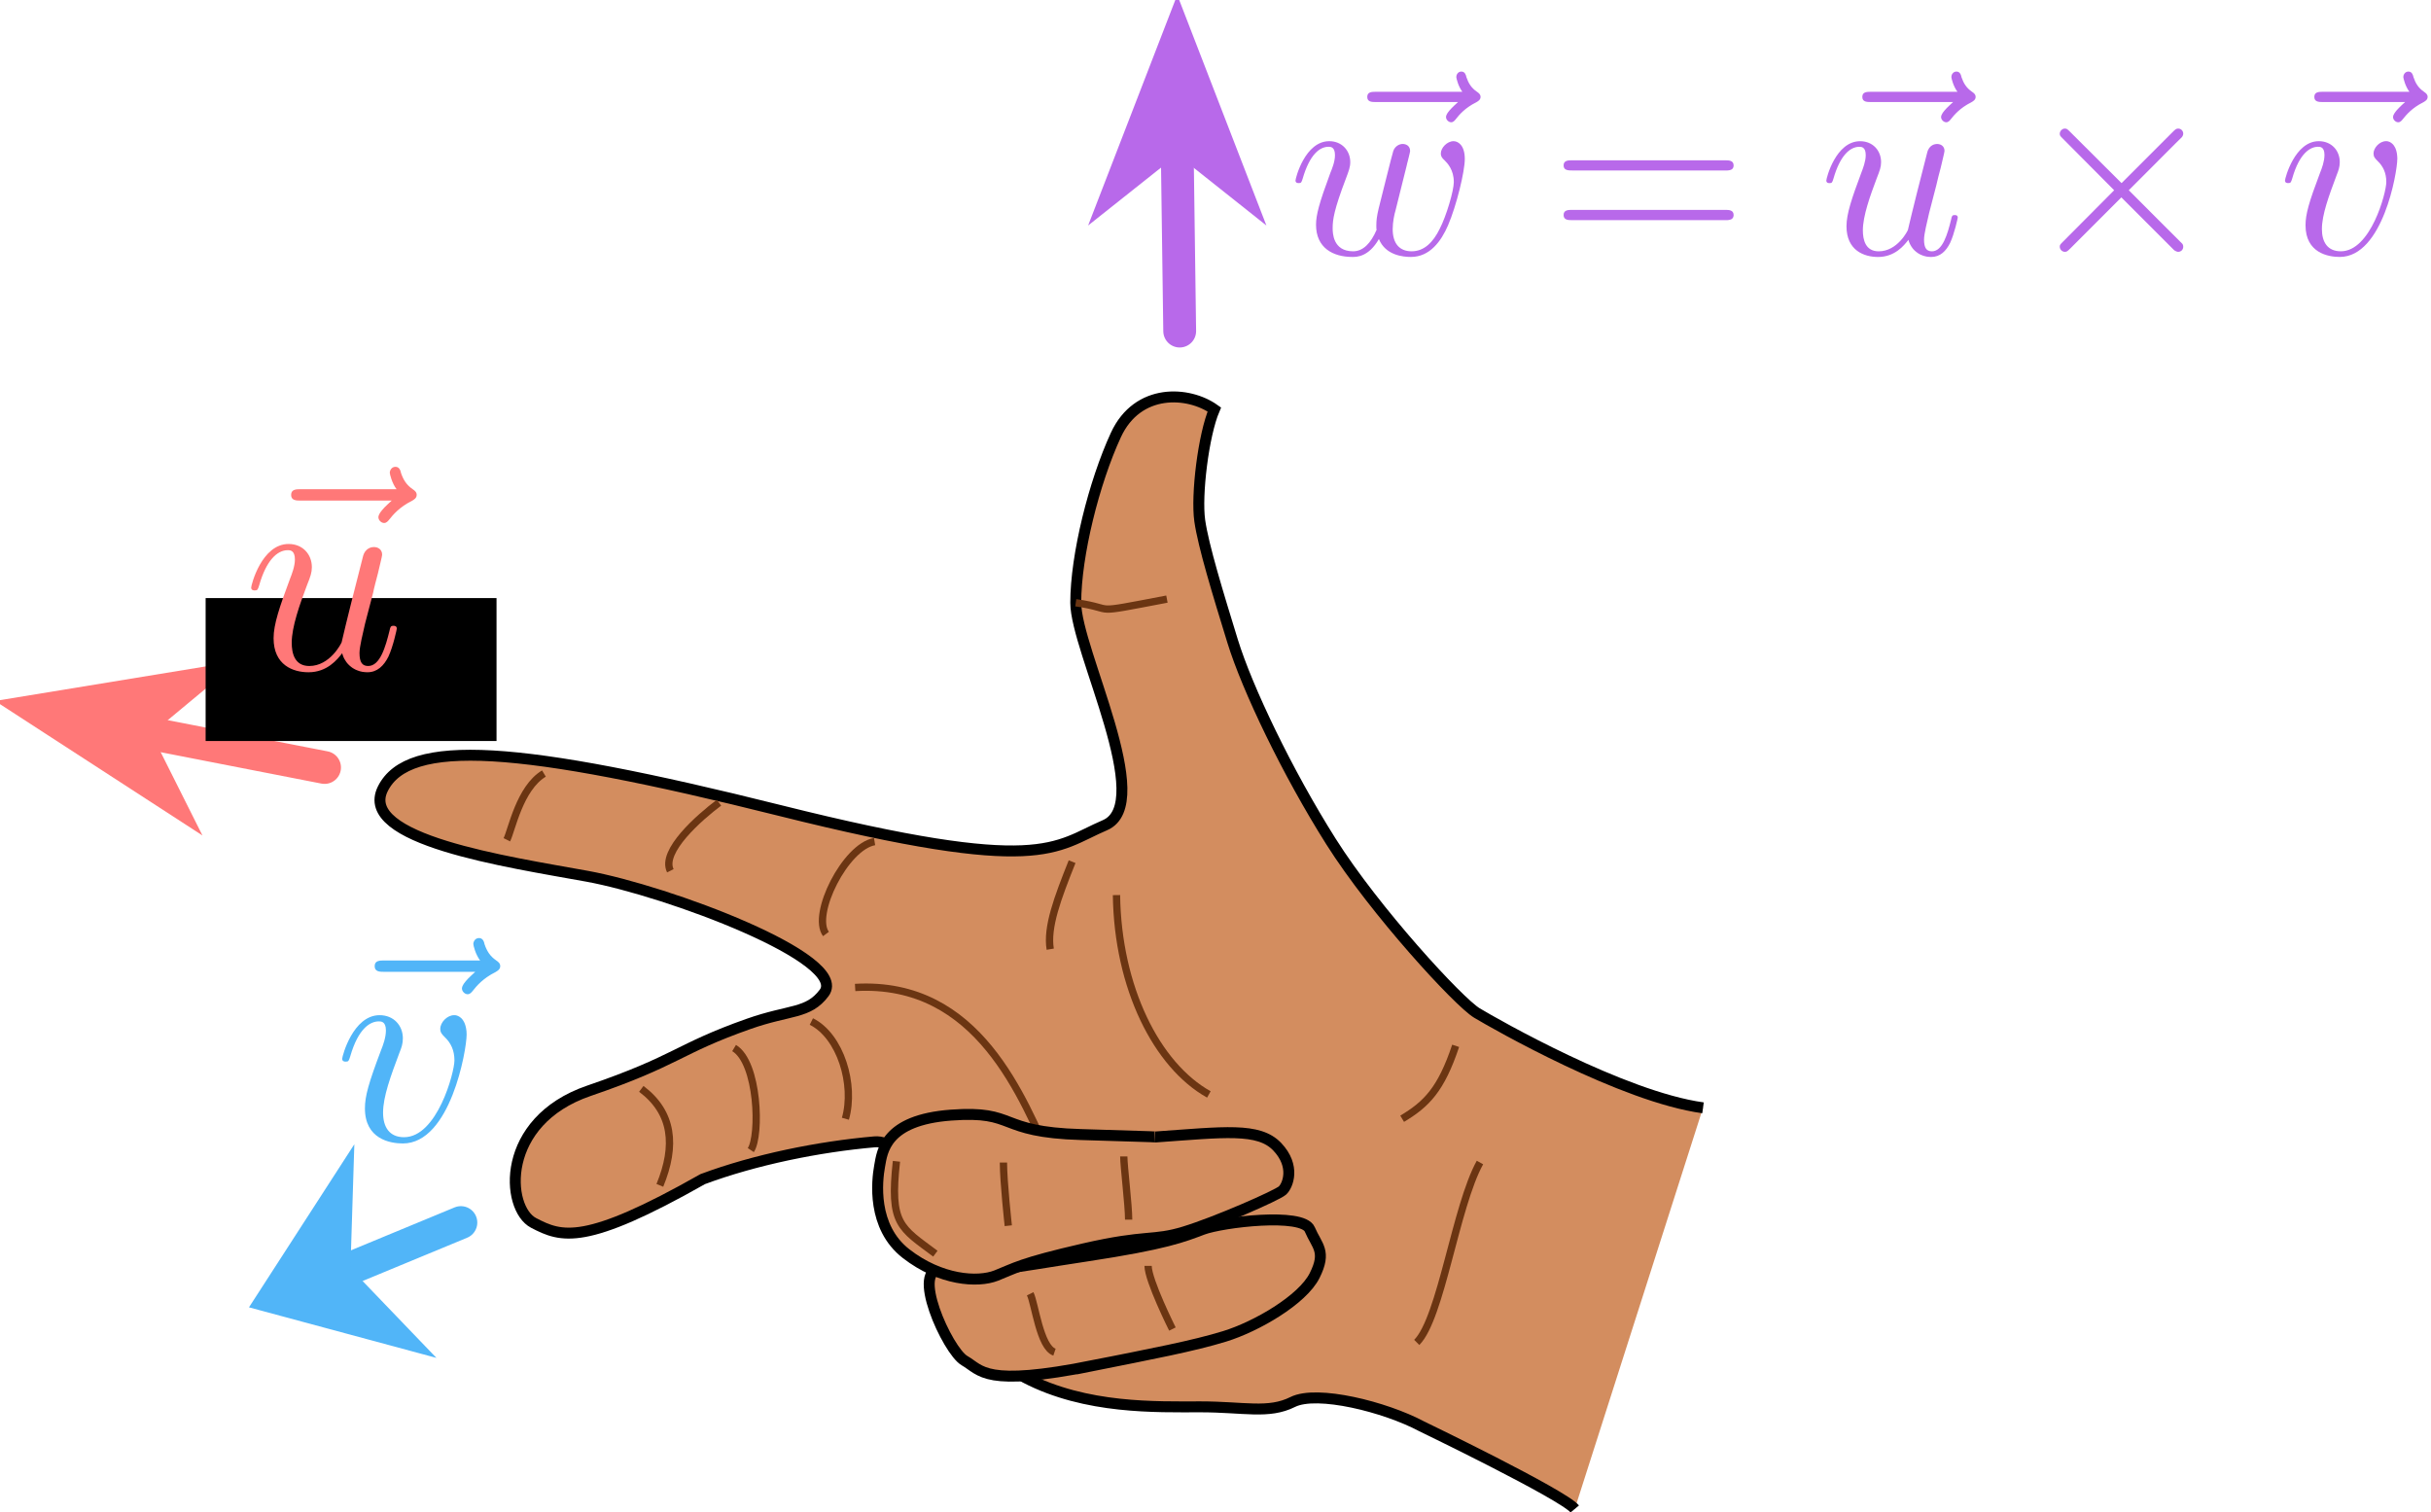 <?xml version="1.0" encoding="UTF-8" standalone="no"?>
<!-- Generator: Adobe Illustrator 13.0.0, SVG Export Plug-In  -->

<svg
   xmlns:dc="http://purl.org/dc/elements/1.1/"
   xmlns:cc="http://creativecommons.org/ns#"
   xmlns:rdf="http://www.w3.org/1999/02/22-rdf-syntax-ns#"
   xmlns:svg="http://www.w3.org/2000/svg"
   xmlns="http://www.w3.org/2000/svg"
   xmlns:sodipodi="http://sodipodi.sourceforge.net/DTD/sodipodi-0.dtd"
   xmlns:inkscape="http://www.inkscape.org/namespaces/inkscape"
   version="1.1"
   x="0px"
   y="0px"
   width="666.6"
   height="414.747"
   viewBox="-21.914 -25.609 666.6 414.747"
   enable-background="new -21.914 -25.609 507 459"
   xml:space="preserve"
   id="svg1094"
   sodipodi:docname="rhr.svg"
   inkscape:version="0.92.3 (2405546, 2018-03-11)"><sodipodi:namedview
   pagecolor="#ffffff"
   bordercolor="#666666"
   borderopacity="1"
   objecttolerance="10"
   gridtolerance="10"
   guidetolerance="10"
   inkscape:pageopacity="0"
   inkscape:pageshadow="2"
   inkscape:window-width="1916"
   inkscape:window-height="1041"
   id="namedview1096"
   showgrid="false"
   inkscape:zoom="1.4542675"
   inkscape:cx="267.29431"
   inkscape:cy="180.18985"
   inkscape:window-x="0"
   inkscape:window-y="18"
   inkscape:window-maximized="0"
   inkscape:current-layer="svg1094"
   fit-margin-top="0"
   fit-margin-left="0"
   fit-margin-right="0"
   fit-margin-bottom="0" />
<defs
   id="defs1024">
</defs>
<path
   style="fill:#d38d5f;stroke:#000000;stroke-width:3"
   inkscape:connector-curvature="0"
   id="path1026"
   d="m 445.068,278.179 c -22,-3 -57,-23 -62,-26 -5,-3 -28,-28 -40,-47 -12,-19 -23,-42 -27,-55 -4,-13 -8,-26 -9,-33 -1,-7 1,-23.5 4,-30.5 -7,-5 -21,-6 -27,7 -6,13 -11,33 -11,46 0,13 22,55 8,61 -14,6 -17,14 -89,-4 -72,-18 -102,-20 -109,-6 -7,14 34,20 56,24 22,4 72.021,22.634 65,32 -4.35,5.802 -9.375,4.488 -20.709,8.488 -19.611,6.922 -19.308,9.966 -43.791,18.345 -24.433,8.362 -22.843,32.226 -15.167,36.23 7.676,4.004 14.016,6.342 46.386,-12.013 14.35,-5.34 31.782,-8.885 47.115,-10.218 15.333,-1.333 24.668,56 41.334,64.667 16.666,8.667 35.999,8 47.999,8 12,0 18.666,2.001 25.333,-1.333 6.667,-3.334 25.334,1.332 35.334,6.666 0,0 38.667,18.667 42,22.667" />
<path
   style="fill:none;stroke:#6b3512;stroke-width:2;stroke-opacity:1"
   inkscape:connector-curvature="0"
   id="path1028"
   d="m 212.569,245.178 c 33.999,-1.999 45.999,30.667 53.999,48.001" />
<path
   style="fill:none;stroke:#6b3512;stroke-width:2;stroke-opacity:1"
   inkscape:connector-curvature="0"
   id="path1030"
   d="m 284.235,219.844 c 0.334,25.334 11.001,46.668 25.333,54.666" />
<path
   style="fill:none;stroke:#6b3512;stroke-width:2;stroke-opacity:1"
   inkscape:connector-curvature="0"
   id="path1032"
   d="m 217.902,205.178 c -8,1.333 -17.333,20 -13.333,25.333" />
<path
   style="fill:none;stroke:#6b3512;stroke-width:2;stroke-opacity:1"
   inkscape:connector-curvature="0"
   id="path1034"
   d="m 175.235,194.511 c -5.333,4 -16,13.333 -13.333,18.667" />
<path
   style="fill:none;stroke:#6b3512;stroke-width:2;stroke-opacity:1"
   inkscape:connector-curvature="0"
   id="path1036"
   d="m 127.235,186.511 c -6.667,4 -8.834,15.501 -10.167,18.167" />
<path
   style="fill:none;stroke:#6b3512;stroke-width:2;stroke-opacity:1"
   inkscape:connector-curvature="0"
   id="path1038"
   d="m 200.569,254.512 c 8,4 12,17.332 9.333,26.666" />
<path
   style="fill:none;stroke:#6b3512;stroke-width:2;stroke-opacity:1"
   inkscape:connector-curvature="0"
   id="path1040"
   d="m 179.382,261.784 c 6.667,4 7.248,23.993 4.581,27.993" />
<path
   style="fill:none;stroke:#6b3512;stroke-width:2;stroke-opacity:1"
   inkscape:connector-curvature="0"
   id="path1042"
   d="m 153.934,272.981 c 8.648,6.485 9.591,15.534 5.089,26.466" />
<path
   style="fill:none;stroke:#6b3512;stroke-width:2;stroke-opacity:1"
   inkscape:connector-curvature="0"
   id="path1044"
   d="m 272.068,210.679 c -4,10 -7,18 -6,24" />
<path
   style="fill:none;stroke:#6b3512;stroke-width:2;stroke-opacity:1"
   inkscape:connector-curvature="0"
   id="path1046"
   d="m 273.068,139.679 c 11.947,1.707 2.677,3.252 25,-1" />
<path
   style="fill:none;stroke:#6b3512;stroke-width:2;stroke-opacity:1"
   inkscape:connector-curvature="0"
   id="path1048"
   d="m 377.235,261.179 c -4,12 -8,15.999 -14.667,19.999" />
<path
   style="fill:#d38d5f;stroke:#000000;stroke-width:3"
   inkscape:connector-curvature="0"
   id="path1050"
   d="m 277.902,348.846 c 15.905,-3.181 27.334,-5.333 36,-8 8.666,-2.667 21.332,-10.001 24.666,-16.667 3.334,-6.666 0.667,-7.999 -1.333,-12.666 -2,-4.667 -23.999,-2 -29.333,0 -5.334,2 -10,4 -32,7.333 -22,3.333 -28,5 -39.334,3.666 -9.292,-1.094 1.335,22.333 6.001,25 4.666,2.667 5.333,7.334 35.333,1.334 z" />
<path
   style="fill:#d38d5f;stroke:#000000;stroke-width:3"
   inkscape:connector-curvature="0"
   id="path1052"
   d="m 294.87,286.179 c 18.897,-1.333 28.348,-2.666 33.435,2.667 5.087,5.333 2.906,10.667 1.453,12 -1.453,1.333 -18.171,8.666 -26.893,11.333 -8.723,2.667 -10.176,0.667 -27.619,4.667 -17.444,4 -18.897,5.333 -23.986,7.333 -5.088,2 -15.263,1.333 -24.711,-6 -9.449,-7.333 -7.996,-20 -7.269,-24 0.727,-4 1.455,-12.667 19.625,-14 18.17,-1.333 12.354,4.666 35.614,5.333 23.258,0.667 20.351,0.667 20.351,0.667 z" />
<path
   style="fill:none;stroke:#6b3512;stroke-width:2;stroke-opacity:1"
   inkscape:connector-curvature="0"
   id="path1054"
   d="m 223.901,292.846 c -1.923,17.305 1.109,18.166 10.667,25.333" />
<path
   style="fill:none;stroke:#6b3512;stroke-width:2;stroke-opacity:1"
   inkscape:connector-curvature="0"
   id="path1056"
   d="m 253.235,293.178 c 0,5.333 1.333,17.333 1.333,17.333" />
<path
   style="fill:none;stroke:#6b3512;stroke-width:2;stroke-opacity:1"
   inkscape:connector-curvature="0"
   id="path1058"
   d="m 286.235,291.511 c 0,2.667 1.334,13.333 1.334,17.333" />
<path
   style="fill:none;stroke:#6b3512;stroke-width:2;stroke-opacity:1"
   inkscape:connector-curvature="0"
   id="path1060"
   d="m 292.901,321.513 c 0,4 6.667,17.333 6.667,17.333" />
<path
   style="fill:none;stroke:#6b3512;stroke-width:2;stroke-opacity:1"
   inkscape:connector-curvature="0"
   id="path1062"
   d="m 260.568,329.179 c 1.333,2.667 2.667,14.666 6.667,16" />
<path
   style="fill:none;stroke:#6b3512;stroke-width:2;stroke-opacity:1"
   inkscape:connector-curvature="0"
   id="path1064"
   d="m 383.901,293.179 c -6.666,12 -10.666,42.668 -17.333,49.334" />
<line
   style="fill:none;stroke:#b869ea;stroke-width:9;stroke-linecap:round;stroke-opacity:1"
   id="line1066"
   y2="16.179"
   x2="300.9"
   y1="65.179"
   x1="301.568" />
<polygon
   transform="translate(-21.914,-25.609)"
   style="fill:#b869ea;stroke:#b869ea;stroke-opacity:1;fill-opacity:1"
   id="polygon1068"
   points="322.814,41.788 299.501,60.3 322.814,0 346.127,60.3 " />
<line
   style="fill:#ff7878;stroke:#ff7878;stroke-width:9;stroke-linecap:round;stroke-opacity:1;fill-opacity:1"
   id="line1070"
   y2="175.458"
   x2="18.986"
   y1="184.851"
   x1="67.082" />
<polygon
   transform="translate(-21.914,-25.609)"
   style="fill:#ff7878;fill-opacity:1;stroke:#ff7878;stroke-opacity:1"
   id="polygon1072"
   points="40.9,201.067 54.24,227.68 0,192.5 63.799,182.044 " />
<line
   style="fill:#0000ff;stroke:#51b5f8;stroke-width:9;stroke-linecap:round;stroke-opacity:1;fill-opacity:1"
   id="line1074"
   y2="322.396"
   x2="73.671"
   y1="309.646"
   x1="104.463" />
<polygon
   transform="translate(-21.914,-25.609)"
   style="fill:#51b5f8;stroke:#51b5f8;stroke-opacity:1;fill-opacity:1"
   id="polygon1076"
   points="95.585,348.005 118.064,371.413 69.063,358.197 96.605,315.568 " />



<flowRoot
   transform="translate(-21.914,-25.609)"
   style="font-style:normal;font-weight:normal;font-size:12.5px;line-height:125%;font-family:sans-serif;letter-spacing:0px;word-spacing:0px;fill:#000000;fill-opacity:1;stroke:none;stroke-width:1px;stroke-linecap:butt;stroke-linejoin:miter;stroke-opacity:1"
   id="flowRoot1643"
   xml:space="preserve"><flowRegion
     id="flowRegion1645"><rect
       y="164.006"
       x="56.386"
       height="39.195"
       width="79.765"
       id="rect1647" /></flowRegion><flowPara
     id="flowPara1649" /></flowRoot><g
   style="fill:#ff7878;fill-opacity:1;stroke:#ff7878;stroke-opacity:1"
   transform="matrix(2.377,0,0,2.377,-392.811,-112.587)"
   id="g1689"><g
     style="font-style:normal;font-variant:normal;font-weight:normal;font-stretch:normal;letter-spacing:normal;word-spacing:normal;text-anchor:start;fill:#ff7878;fill-opacity:1;fill-rule:evenodd;stroke:#ff7878;stroke-linecap:butt;stroke-linejoin:miter;stroke-miterlimit:10.433;stroke-dasharray:none;stroke-dashoffset:0;stroke-opacity:1"
     word-spacing="normal"
     letter-spacing="normal"
     font-size-adjust="none"
     font-stretch="normal"
     font-weight="normal"
     font-variant="normal"
     font-style="normal"
     stroke-miterlimit="10.433"
     xml:space="preserve"
     transform="matrix(0.656,0,0,-0.656,-114.75,380.25)"
     id="content"><path
       style="fill:#ff7878;stroke-width:0;fill-opacity:1;stroke:#ff7878;stroke-opacity:1"
       inkscape:connector-curvature="0"
       id="path1684"
       d="m 481.67,435.84 -0.07,-0.06 -0.07,-0.07 -0.07,-0.07 -0.09,-0.07 -0.08,-0.08 -0.09,-0.08 -0.09,-0.09 -0.09,-0.08 -0.1,-0.09 -0.1,-0.1 -0.19,-0.19 -0.2,-0.19 -0.19,-0.21 -0.09,-0.1 -0.09,-0.1 -0.09,-0.1 -0.08,-0.11 -0.08,-0.1 -0.08,-0.1 -0.07,-0.1 -0.06,-0.1 -0.06,-0.1 -0.05,-0.1 -0.05,-0.1 -0.04,-0.09 -0.03,-0.09 -0.02,-0.1 -0.02,-0.08 v -0.09 c 0,-0.5 0.5,-1 1,-1 0.45,0 0.7,0.36 0.95,0.66 0.6,0.75 1.74,2.14 3.94,3.23 0.34,0.21 0.84,0.46 0.84,1.05 0,0.5 -0.34,0.75 -0.7,1 -1.09,0.75 -1.64,1.64 -2.05,2.83 -0.09,0.45 -0.29,1.11 -0.98,1.11 -0.71,0 -1,-0.66 -1,-1.05 0,-0.25 0.39,-1.84 1.19,-2.89 h -16.79 c -0.84,0 -1.75,0 -1.75,-1 0,-1 0.91,-1 1.75,-1 z" /><path
       style="fill:#ff7878;stroke-width:0;fill-opacity:1;stroke:#ff7878;stroke-opacity:1"
       inkscape:connector-curvature="0"
       id="path1686"
       d="m 472.95,409 0.06,-0.19 0.06,-0.19 0.07,-0.18 0.07,-0.18 0.08,-0.17 0.09,-0.16 0.1,-0.16 0.1,-0.16 0.1,-0.15 0.11,-0.15 0.12,-0.14 0.12,-0.13 0.13,-0.13 0.13,-0.12 0.14,-0.12 0.14,-0.11 0.15,-0.11 0.15,-0.1 0.16,-0.09 0.16,-0.09 0.16,-0.08 0.17,-0.07 0.18,-0.07 0.17,-0.06 0.18,-0.06 0.18,-0.04 0.19,-0.05 0.19,-0.03 0.19,-0.02 0.19,-0.02 0.2,-0.01 0.2,-0.01 c 1.73,0 2.89,1.14 3.69,2.74 0.84,1.79 1.48,4.84 1.48,4.93 0,0.5 -0.44,0.5 -0.59,0.5 -0.5,0 -0.55,-0.2 -0.7,-0.9 -0.69,-2.78 -1.65,-6.17 -3.74,-6.17 -1.05,0 -1.53,0.65 -1.53,2.29 0,1.1 0.59,3.44 0.98,5.17 l 1.41,5.4 c 0.14,0.75 0.64,2.64 0.84,3.39 0.25,1.14 0.75,3.03 0.75,3.32 0,0.91 -0.7,1.35 -1.45,1.35 -0.25,0 -1.55,-0.05 -1.94,-1.74 -0.95,-3.64 -3.14,-12.36 -3.73,-15 -0.06,-0.2 -2.05,-4.18 -5.69,-4.18 -2.59,0 -3.09,2.25 -3.09,4.09 0,2.78 1.4,6.72 2.7,10.16 0.6,1.5 0.84,2.18 0.84,3.14 0,2.23 -1.59,4.07 -4.09,4.07 -4.73,0 -6.58,-7.21 -6.58,-7.67 0,-0.5 0.5,-0.5 0.61,-0.5 0.5,0 0.55,0.11 0.8,0.91 1.23,4.33 3.14,6.17 5.03,6.17 0.44,0 1.25,-0.05 1.25,-1.64 0,-1.2 -0.56,-2.64 -0.86,-3.39 -1.84,-4.94 -2.89,-8.02 -2.89,-10.45 0,-4.74 3.44,-5.99 6.14,-5.99 3.28,0 5.08,2.24 5.92,3.35 z" /></g></g><g
   style="fill:#51b5f8;stroke:#0000eb;stroke-opacity:1;fill-opacity:1"
   id="g1771"
   transform="matrix(2.377,0,0,2.377,-367.844,16.64)"><g
     id="g1769"
     transform="matrix(0.656,0,0,-0.656,-114.75,380.25)"
     xml:space="preserve"
     stroke-miterlimit="10.433"
     font-style="normal"
     font-variant="normal"
     font-weight="normal"
     font-stretch="normal"
     font-size-adjust="none"
     letter-spacing="normal"
     word-spacing="normal"
     style="font-style:normal;font-variant:normal;font-weight:normal;font-stretch:normal;letter-spacing:normal;word-spacing:normal;text-anchor:start;fill:#51b5f8;fill-opacity:1;fill-rule:evenodd;stroke:#0000eb;stroke-linecap:butt;stroke-linejoin:miter;stroke-miterlimit:10.433;stroke-dasharray:none;stroke-dashoffset:0;stroke-opacity:1"><path
       d="m 480.35,435.84 -0.07,-0.06 -0.07,-0.07 -0.07,-0.07 -0.09,-0.07 -0.08,-0.08 -0.09,-0.08 -0.09,-0.09 -0.09,-0.08 -0.1,-0.09 -0.1,-0.1 -0.19,-0.19 -0.2,-0.19 -0.19,-0.21 -0.09,-0.1 -0.09,-0.1 -0.09,-0.1 -0.08,-0.11 -0.08,-0.1 -0.08,-0.1 -0.07,-0.1 -0.06,-0.1 -0.06,-0.1 -0.05,-0.1 -0.05,-0.1 -0.04,-0.09 -0.03,-0.09 -0.02,-0.1 -0.02,-0.08 v -0.09 c 0,-0.5 0.5,-1 1,-1 0.45,0 0.7,0.36 0.95,0.66 0.59,0.75 1.74,2.14 3.94,3.23 0.34,0.21 0.84,0.46 0.84,1.05 0,0.5 -0.34,0.75 -0.7,1 -1.09,0.75 -1.64,1.64 -2.05,2.83 -0.09,0.45 -0.29,1.11 -0.98,1.11 -0.71,0 -1,-0.66 -1,-1.05 0,-0.25 0.39,-1.84 1.19,-2.89 h -16.79 c -0.84,0 -1.75,0 -1.75,-1 0,-1 0.91,-1 1.75,-1 z"
       id="path1765"
       inkscape:connector-curvature="0"
       style="fill:#51b5f8;stroke-width:0;stroke:#0000eb;stroke-opacity:1;fill-opacity:1" /><path
       d="m 478.83,424.73 v 0.12 l -0.01,0.13 v 0.12 l -0.01,0.11 v 0.12 l -0.01,0.11 -0.02,0.11 -0.01,0.1 -0.03,0.21 -0.04,0.19 -0.04,0.18 -0.05,0.18 -0.05,0.16 -0.06,0.16 -0.06,0.15 -0.07,0.13 -0.07,0.13 -0.07,0.12 -0.08,0.12 -0.08,0.1 -0.08,0.1 -0.09,0.09 -0.09,0.08 -0.09,0.07 -0.09,0.07 -0.09,0.06 -0.09,0.05 -0.09,0.05 -0.09,0.04 -0.1,0.03 -0.09,0.03 -0.09,0.03 -0.09,0.01 -0.09,0.02 h -0.08 -0.09 c -1.25,0 -2.44,-1.29 -2.44,-2.39 0,-0.64 0.25,-0.93 0.8,-1.48 1.05,-1 1.69,-2.3 1.69,-4.09 0,-2.1 -3.03,-13.5 -8.86,-13.5 -2.55,0 -3.69,1.75 -3.69,4.32 0,2.8 1.34,6.44 2.89,10.57 0.35,0.86 0.59,1.54 0.59,2.5 0,2.23 -1.59,4.07 -4.09,4.07 -4.67,0 -6.58,-7.21 -6.58,-7.67 0,-0.5 0.5,-0.5 0.61,-0.5 0.5,0 0.55,0.11 0.8,0.91 1.44,5.03 3.58,6.17 5.03,6.17 0.39,0 1.25,0 1.25,-1.59 0,-1.25 -0.5,-2.6 -0.86,-3.49 -2.19,-5.78 -2.83,-8.08 -2.83,-10.22 0,-5.37 4.38,-6.17 6.67,-6.17 8.38,0 11.21,16.49 11.21,19.08 z"
       id="path1767"
       inkscape:connector-curvature="0"
       style="fill:#51b5f8;stroke-width:0;stroke:#0000eb;stroke-opacity:1;fill-opacity:1" /></g></g><g
   style="fill:#b869ea;fill-opacity:1"
   transform="matrix(2.377,0,0,2.377,-101.152,-223.932)"
   id="g1970"><g
     id="g2163"
     transform="translate(15.953,-53.994)"
     style="fill:#b869ea;fill-opacity:1"><g
       word-spacing="normal"
       letter-spacing="normal"
       font-size-adjust="none"
       font-stretch="normal"
       font-weight="normal"
       font-variant="normal"
       font-style="normal"
       stroke-miterlimit="10.433"
       xml:space="preserve"
       transform="matrix(0.592,0,0,-0.592,-103.687,407.217)"
       id="g2161"
       style="font-style:normal;font-variant:normal;font-weight:normal;font-stretch:normal;letter-spacing:normal;word-spacing:normal;text-anchor:start;fill:#b869ea;fill-opacity:1;fill-rule:evenodd;stroke:#000000;stroke-linecap:butt;stroke-linejoin:miter;stroke-miterlimit:10.433;stroke-dasharray:none;stroke-dashoffset:0;stroke-opacity:1"><path
         id="path2143"
         d="m 488.63,435.84 -0.07,-0.06 -0.07,-0.07 -0.08,-0.07 -0.08,-0.07 -0.08,-0.08 -0.09,-0.08 -0.09,-0.09 -0.1,-0.08 -0.09,-0.09 -0.1,-0.1 -0.19,-0.19 -0.2,-0.19 -0.19,-0.21 -0.09,-0.1 -0.09,-0.1 -0.09,-0.1 -0.08,-0.11 -0.08,-0.1 -0.08,-0.1 -0.07,-0.1 -0.07,-0.1 -0.05,-0.1 -0.06,-0.1 -0.04,-0.1 -0.04,-0.09 -0.03,-0.09 -0.03,-0.1 -0.01,-0.08 v -0.09 c 0,-0.5 0.5,-1 1,-1 0.45,0 0.7,0.36 0.95,0.66 0.59,0.75 1.73,2.14 3.94,3.23 0.34,0.21 0.84,0.46 0.84,1.05 0,0.5 -0.34,0.75 -0.7,1 -1.1,0.75 -1.64,1.64 -2.05,2.83 -0.09,0.45 -0.3,1.11 -0.98,1.11 -0.71,0 -1,-0.66 -1,-1.05 0,-0.25 0.39,-1.84 1.18,-2.89 h -16.78 c -0.84,0 -1.75,0 -1.75,-1 0,-1 0.91,-1 1.75,-1 z"
         inkscape:connector-curvature="0"
         style="fill:#b869ea;stroke-width:0;fill-opacity:1" /><path
         id="path2145"
         d="m 478.53,423.09 0.03,0.1 0.02,0.11 0.03,0.12 0.03,0.11 0.02,0.12 0.03,0.12 0.06,0.25 0.07,0.25 0.06,0.25 0.06,0.24 0.06,0.25 0.03,0.11 0.03,0.12 0.02,0.11 0.03,0.11 0.02,0.1 0.03,0.1 0.02,0.1 0.02,0.09 0.02,0.08 0.01,0.08 0.02,0.07 0.01,0.06 0.01,0.06 0.01,0.05 v 0.04 0.03 c 0,0.91 -0.7,1.35 -1.45,1.35 -0.6,0 -1.49,-0.39 -1.83,-1.39 -0.16,-0.35 -2.5,-9.86 -2.84,-11.16 -0.36,-1.5 -0.46,-2.39 -0.46,-3.3 0,-0.54 0,-0.64 0.05,-0.89 -1.14,-2.64 -2.64,-4.18 -4.58,-4.18 -3.98,0 -3.98,3.68 -3.98,4.53 0,1.59 0.25,3.54 2.59,9.67 0.55,1.48 0.84,2.19 0.84,3.19 0,2.23 -1.64,4.07 -4.09,4.07 -4.73,0 -6.58,-7.21 -6.58,-7.67 0,-0.5 0.5,-0.5 0.61,-0.5 0.5,0 0.55,0.11 0.8,0.91 1.34,4.62 3.28,6.17 5.03,6.17 0.44,0 1.25,-0.05 1.25,-1.64 0,-1.25 -0.56,-2.64 -0.91,-3.48 -2.18,-5.88 -2.78,-8.18 -2.78,-10.07 0,-4.53 3.33,-6.28 7.07,-6.28 0.86,0 3.18,0 5.18,3.49 1.3,-3.19 4.74,-3.49 6.24,-3.49 3.73,0 5.92,3.14 7.22,6.13 1.68,3.89 3.28,10.56 3.28,12.95 0,2.75 -1.35,3.48 -2.19,3.48 -1.25,0 -2.48,-1.29 -2.48,-2.39 0,-0.64 0.29,-0.93 0.73,-1.34 0.55,-0.55 1.8,-1.84 1.8,-4.23 0,-1.69 -1.44,-6.58 -2.74,-9.11 -1.29,-2.64 -3.04,-4.39 -5.48,-4.39 -2.35,0 -3.69,1.5 -3.69,4.32 0,1.41 0.34,2.96 0.55,3.64 z"
         inkscape:connector-curvature="0"
         style="fill:#b869ea;stroke-width:0;fill-opacity:1" /><path
         id="path2147"
         d="m 540.63,422.5 h 0.14 0.14 0.15 l 0.07,0.01 h 0.07 l 0.07,0.01 0.08,0.01 0.07,0.01 0.07,0.01 0.06,0.01 0.07,0.02 0.06,0.02 0.07,0.02 0.06,0.02 0.06,0.03 0.05,0.03 0.06,0.04 0.05,0.03 0.04,0.05 0.05,0.04 0.04,0.05 0.01,0.03 0.02,0.03 0.02,0.02 0.01,0.03 0.02,0.03 0.01,0.04 0.01,0.03 0.01,0.04 0.01,0.03 0.01,0.04 0.01,0.04 0.01,0.04 v 0.04 0.04 l 0.01,0.04 v 0.05 c 0,1 -0.96,1 -1.64,1 h -29.85 c -0.7,0 -1.64,0 -1.64,-1 0,-0.98 0.94,-0.98 1.69,-0.98 z"
         inkscape:connector-curvature="0"
         style="fill:#b869ea;stroke-width:0;fill-opacity:1" /><path
         id="path2149"
         d="m 540.68,412.82 h 0.06 0.07 l 0.13,0.01 h 0.14 0.07 l 0.07,0.01 0.07,0.01 h 0.07 l 0.07,0.01 0.07,0.02 0.06,0.01 0.07,0.02 0.06,0.02 0.06,0.02 0.06,0.02 0.06,0.03 0.06,0.03 0.05,0.04 0.05,0.04 0.04,0.04 0.05,0.05 0.02,0.02 0.02,0.03 0.01,0.02 0.02,0.03 0.02,0.03 0.01,0.03 0.02,0.03 0.01,0.03 0.01,0.04 0.01,0.03 0.01,0.04 0.01,0.04 0.01,0.04 0.01,0.04 v 0.04 0.04 l 0.01,0.05 v 0.04 c 0,1 -0.96,1 -1.69,1 h -29.75 c -0.75,0 -1.69,0 -1.69,-1 0,-1 0.94,-1 1.64,-1 z"
         inkscape:connector-curvature="0"
         style="fill:#b869ea;stroke-width:0;fill-opacity:1" /><path
         id="path2151"
         d="m 585.1,435.84 -0.07,-0.06 -0.07,-0.07 -0.07,-0.07 -0.09,-0.07 -0.08,-0.08 -0.09,-0.08 -0.09,-0.09 -0.09,-0.08 -0.1,-0.09 -0.1,-0.1 -0.19,-0.19 -0.2,-0.19 -0.19,-0.21 -0.09,-0.1 -0.09,-0.1 -0.09,-0.1 -0.08,-0.11 -0.08,-0.1 -0.08,-0.1 -0.07,-0.1 -0.06,-0.1 -0.06,-0.1 -0.05,-0.1 -0.05,-0.1 -0.04,-0.09 -0.03,-0.09 -0.02,-0.1 -0.02,-0.08 v -0.09 c 0,-0.5 0.5,-1 1,-1 0.45,0 0.7,0.36 0.95,0.66 0.59,0.75 1.74,2.14 3.94,3.23 0.34,0.21 0.84,0.46 0.84,1.05 0,0.5 -0.34,0.75 -0.7,1 -1.09,0.75 -1.64,1.64 -2.05,2.83 -0.09,0.45 -0.29,1.11 -0.98,1.11 -0.71,0 -1,-0.66 -1,-1.05 0,-0.25 0.39,-1.84 1.19,-2.89 h -16.79 c -0.84,0 -1.75,0 -1.75,-1 0,-1 0.91,-1 1.75,-1 z"
         inkscape:connector-curvature="0"
         style="fill:#b869ea;stroke-width:0;fill-opacity:1" /><path
         id="path2153"
         d="m 576.39,409 0.05,-0.19 0.06,-0.19 0.07,-0.18 0.08,-0.18 0.08,-0.17 0.09,-0.16 0.09,-0.16 0.1,-0.16 0.11,-0.15 0.11,-0.15 0.11,-0.14 0.13,-0.13 0.12,-0.13 0.14,-0.12 0.14,-0.12 0.14,-0.11 0.15,-0.11 0.15,-0.1 0.15,-0.09 0.16,-0.09 0.17,-0.08 0.17,-0.07 0.17,-0.07 0.17,-0.06 0.18,-0.06 0.19,-0.04 0.18,-0.05 0.19,-0.03 0.19,-0.02 0.2,-0.02 0.19,-0.01 0.2,-0.01 c 1.74,0 2.9,1.14 3.69,2.74 0.84,1.79 1.49,4.84 1.49,4.93 0,0.5 -0.44,0.5 -0.6,0.5 -0.5,0 -0.55,-0.2 -0.7,-0.9 -0.69,-2.78 -1.64,-6.17 -3.73,-6.17 -1.05,0 -1.54,0.65 -1.54,2.29 0,1.1 0.6,3.44 0.99,5.17 l 1.4,5.4 c 0.15,0.75 0.65,2.64 0.85,3.39 0.25,1.14 0.75,3.03 0.75,3.32 0,0.91 -0.7,1.35 -1.45,1.35 -0.25,0 -1.55,-0.05 -1.94,-1.74 -0.96,-3.64 -3.14,-12.36 -3.74,-15 -0.06,-0.2 -2.04,-4.18 -5.69,-4.18 -2.59,0 -3.09,2.25 -3.09,4.09 0,2.78 1.41,6.72 2.71,10.16 0.59,1.5 0.84,2.18 0.84,3.14 0,2.23 -1.59,4.07 -4.09,4.07 -4.74,0 -6.58,-7.21 -6.58,-7.67 0,-0.5 0.5,-0.5 0.61,-0.5 0.5,0 0.54,0.11 0.79,0.91 1.24,4.33 3.14,6.17 5.03,6.17 0.44,0 1.25,-0.05 1.25,-1.64 0,-1.2 -0.56,-2.64 -0.85,-3.39 -1.85,-4.94 -2.9,-8.02 -2.9,-10.45 0,-4.74 3.44,-5.99 6.15,-5.99 3.28,0 5.07,2.24 5.92,3.35 z"
         inkscape:connector-curvature="0"
         style="fill:#b869ea;stroke-width:0;fill-opacity:1" /><path
         id="path2155"
         d="m 617.92,420.04 -9.95,9.92 c -0.61,0.6 -0.7,0.71 -1.11,0.71 -0.48,0 -0.98,-0.46 -0.98,-1 0,-0.36 0.09,-0.46 0.64,-1 l 9.96,-10.02 -9.96,-10.01 c -0.55,-0.55 -0.64,-0.64 -0.64,-1 0,-0.55 0.5,-0.99 0.98,-0.99 0.41,0 0.5,0.1 1.11,0.69 l 9.91,9.92 10.31,-10.31 c 0.11,-0.05 0.45,-0.3 0.75,-0.3 0.59,0 1,0.44 1,0.99 0,0.11 0,0.31 -0.16,0.56 -0.05,0.09 -7.97,7.92 -10.45,10.45 l 9.11,9.13 c 0.25,0.29 1,0.93 1.25,1.23 0.04,0.11 0.25,0.3 0.25,0.66 0,0.54 -0.41,1 -1,1 -0.39,0 -0.6,-0.21 -1.14,-0.75 z"
         inkscape:connector-curvature="0"
         style="fill:#b869ea;stroke-width:0;fill-opacity:1" /><path
         id="path2157"
         d="m 673.18,435.84 -0.07,-0.06 -0.07,-0.07 -0.08,-0.07 -0.08,-0.07 -0.09,-0.08 -0.09,-0.08 -0.09,-0.09 -0.09,-0.08 -0.1,-0.09 -0.09,-0.1 -0.2,-0.19 -0.19,-0.19 -0.19,-0.21 -0.1,-0.1 -0.09,-0.1 -0.08,-0.1 -0.09,-0.11 -0.08,-0.1 -0.07,-0.1 -0.07,-0.1 -0.07,-0.1 -0.06,-0.1 -0.05,-0.1 -0.05,-0.1 -0.04,-0.09 -0.03,-0.09 -0.02,-0.1 -0.01,-0.08 -0.01,-0.09 c 0,-0.5 0.5,-1 1,-1 0.45,0 0.7,0.36 0.95,0.66 0.6,0.75 1.74,2.14 3.94,3.23 0.35,0.21 0.85,0.46 0.85,1.05 0,0.5 -0.35,0.75 -0.71,1 -1.09,0.75 -1.64,1.64 -2.04,2.83 -0.1,0.45 -0.3,1.11 -0.99,1.11 -0.7,0 -1,-0.66 -1,-1.05 0,-0.25 0.39,-1.84 1.19,-2.89 h -16.78 c -0.84,0 -1.75,0 -1.75,-1 0,-1 0.91,-1 1.75,-1 z"
         inkscape:connector-curvature="0"
         style="fill:#b869ea;stroke-width:0;fill-opacity:1" /><path
         id="path2159"
         d="m 671.66,424.73 v 0.12 l -0.01,0.13 v 0.12 l -0.01,0.11 -0.01,0.12 -0.01,0.11 -0.01,0.11 -0.01,0.1 -0.03,0.21 -0.04,0.19 -0.04,0.18 -0.05,0.18 -0.05,0.16 -0.06,0.16 -0.06,0.15 -0.07,0.13 -0.07,0.13 -0.08,0.12 -0.07,0.12 -0.08,0.1 -0.09,0.1 -0.08,0.09 -0.09,0.08 -0.09,0.07 -0.09,0.07 -0.09,0.06 -0.09,0.05 -0.09,0.05 -0.1,0.04 -0.09,0.03 -0.09,0.03 -0.09,0.03 -0.09,0.01 -0.09,0.02 h -0.09 -0.08 c -1.25,0 -2.44,-1.29 -2.44,-2.39 0,-0.64 0.25,-0.93 0.8,-1.48 1.05,-1 1.69,-2.3 1.69,-4.09 0,-2.1 -3.04,-13.5 -8.86,-13.5 -2.55,0 -3.69,1.75 -3.69,4.32 0,2.8 1.34,6.44 2.89,10.57 0.34,0.86 0.59,1.54 0.59,2.5 0,2.23 -1.59,4.07 -4.09,4.07 -4.67,0 -6.58,-7.21 -6.58,-7.67 0,-0.5 0.5,-0.5 0.61,-0.5 0.5,0 0.55,0.11 0.8,0.91 1.43,5.03 3.58,6.17 5.03,6.17 0.39,0 1.25,0 1.25,-1.59 0,-1.25 -0.5,-2.6 -0.86,-3.49 -2.19,-5.78 -2.83,-8.08 -2.83,-10.22 0,-5.37 4.38,-6.17 6.67,-6.17 8.38,0 11.21,16.49 11.21,19.08 z"
         inkscape:connector-curvature="0"
         style="fill:#b869ea;stroke-width:0;fill-opacity:1" /></g></g></g></svg>